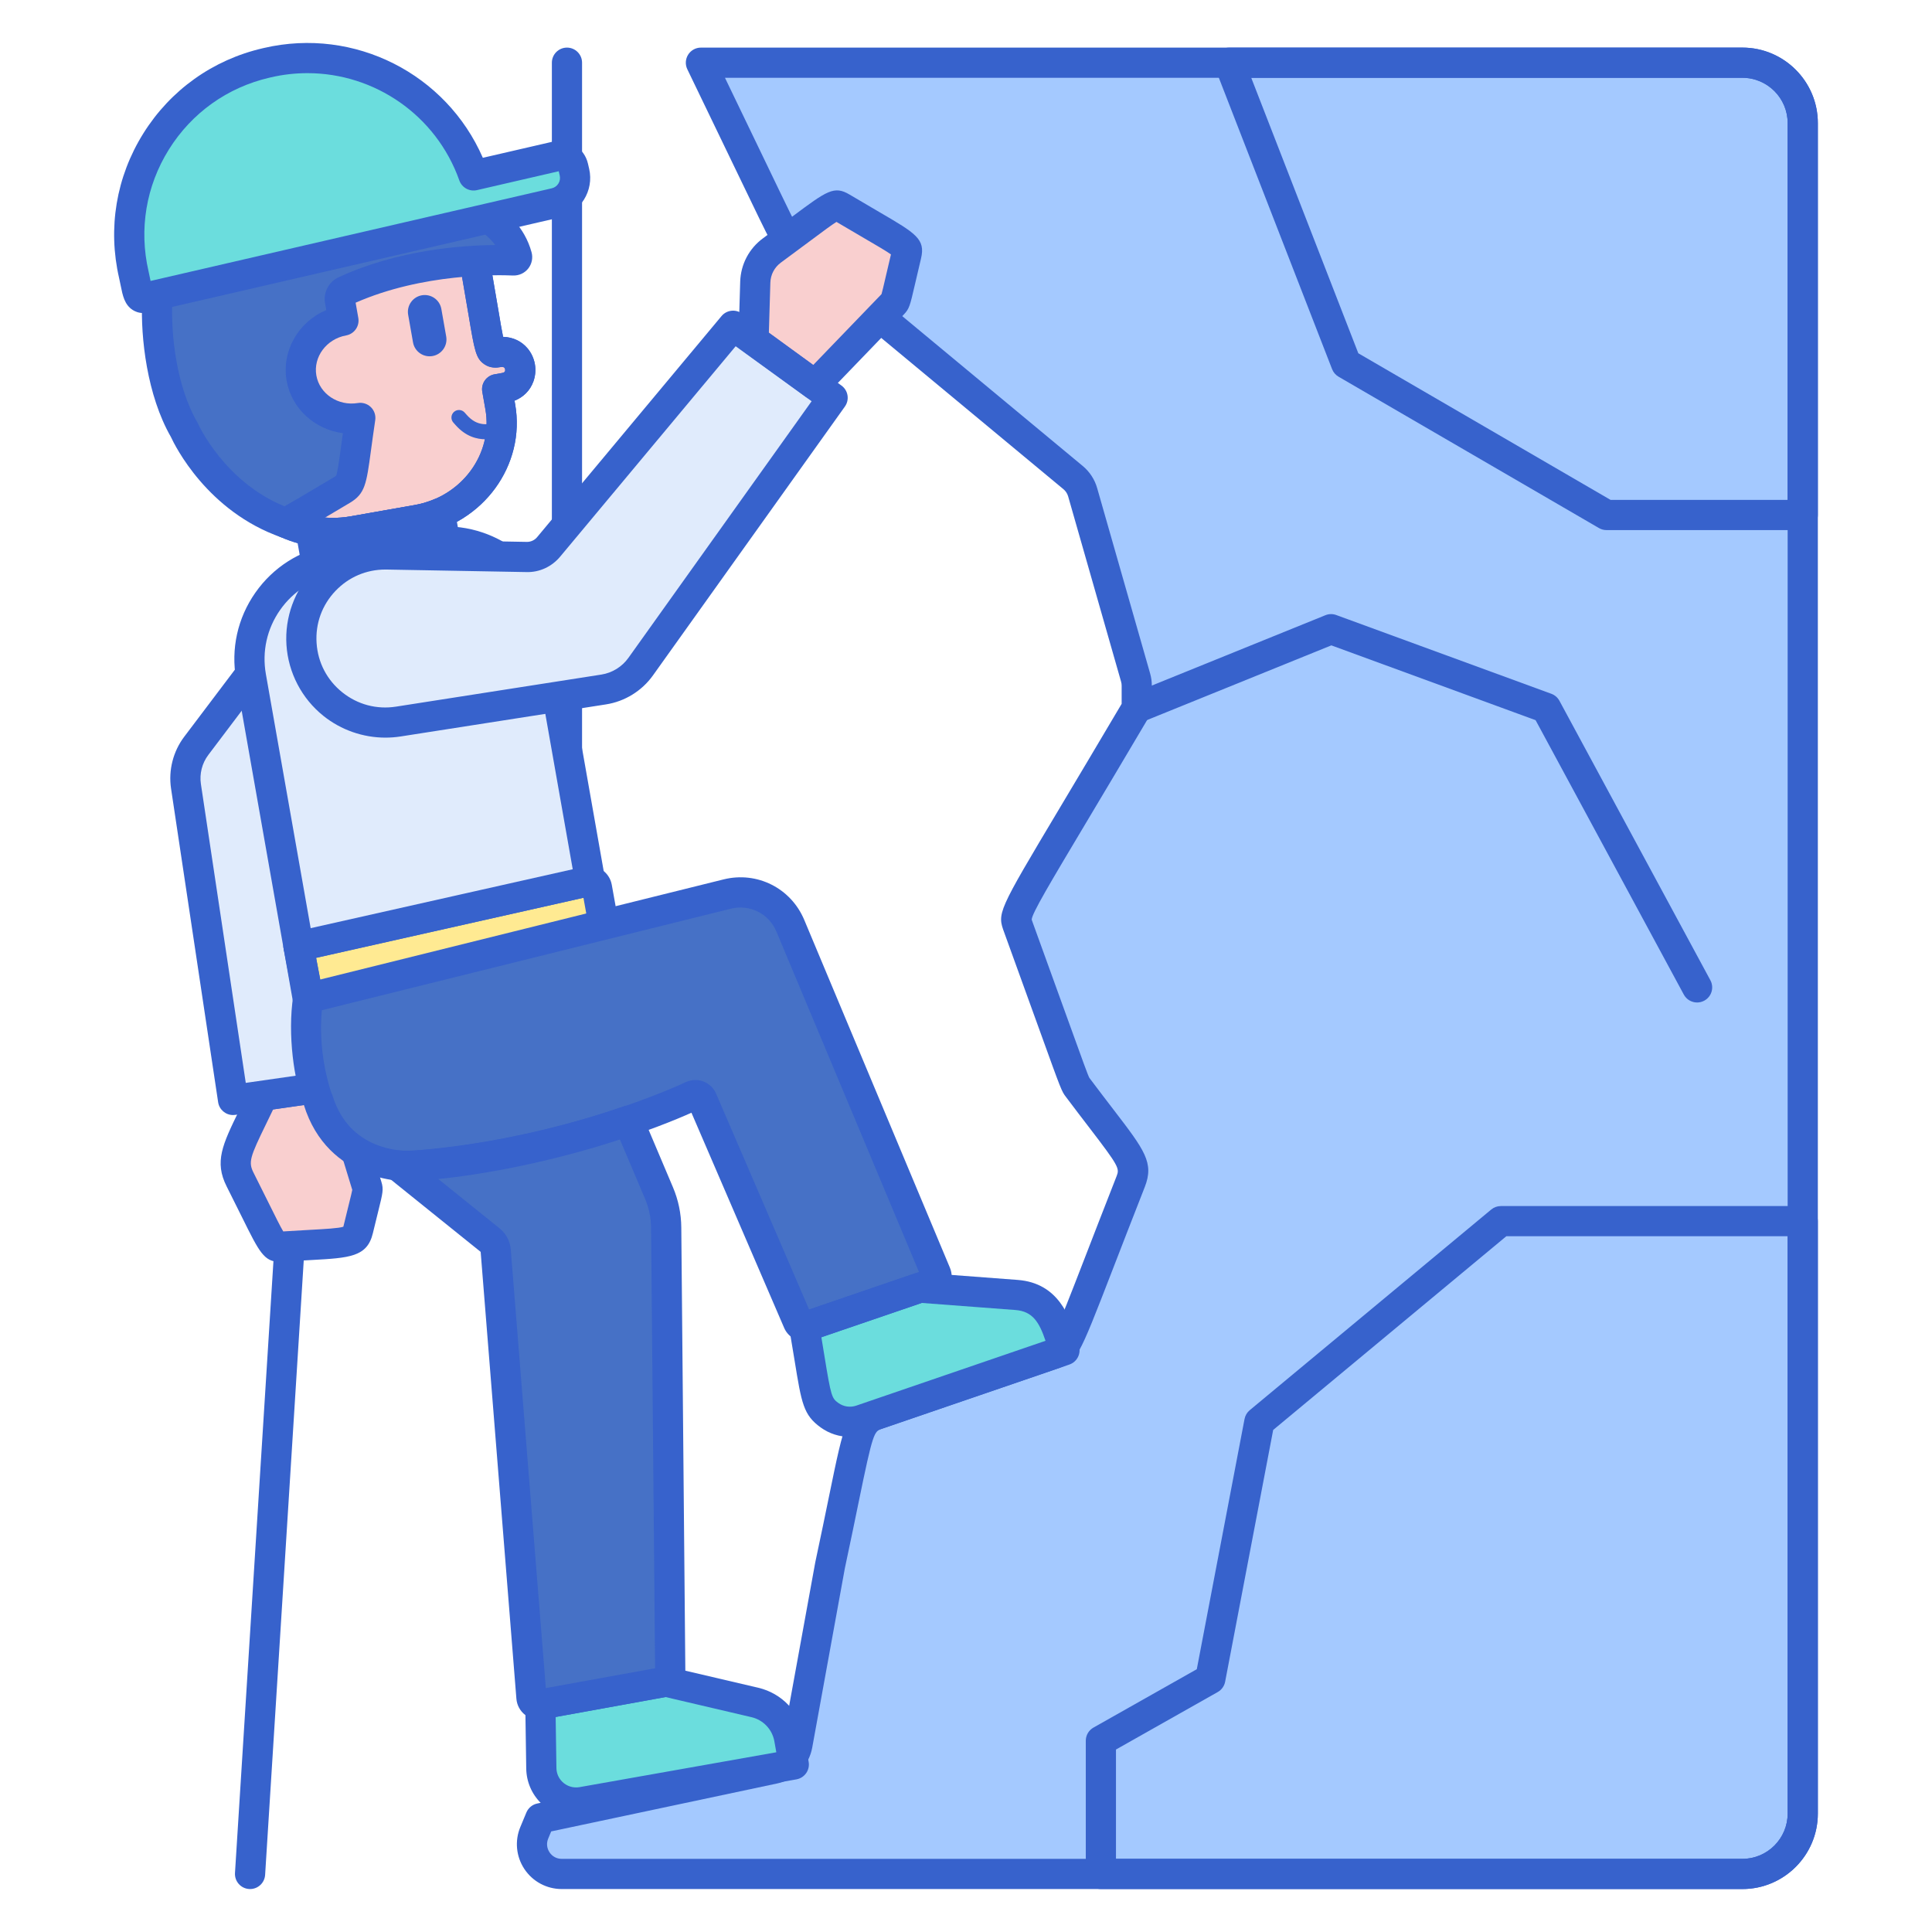 <?xml version="1.0" encoding="utf-8"?>
<!-- Generator: Adobe Illustrator 22.1.0, SVG Export Plug-In . SVG Version: 6.00 Build 0)  -->
<svg version="1.1" id="Layer_1" xmlns="http://www.w3.org/2000/svg" xmlns:xlink="http://www.w3.org/1999/xlink" x="0px" y="0px"
	 viewBox="0 0 256 256" style="enable-background:new 0 0 256 256;" xml:space="preserve">
<style type="text/css">
	.st0{fill:#4671C6;}
	.st1{fill:#F9CFCF;}
	.st2{fill:#F9A7A7;}
	.st3{fill:#A4C9FF;}
	.st4{fill:#3762CC;}
	.st5{fill:#E0EBFC;}
	.st6{fill:#6BDDDD;}
	.st7{fill:#B9BEFC;}
	.st8{fill:#FFEA92;}
	.st9{fill:#EAA97D;}
	.st10{fill:#FFEA94;}
	.st11{fill:#FFE164;}
	.st12{fill:#FFDC85;}
	.st13{fill:#FFFFFF;}
	.st14{fill:#383838;}
</style>
<g>
	<g>
		<path class="st4" d="M75.126,120.732c-1.104,0-2-0.896-2-2V8.308c0-1.104,0.896-2,2-2s2,0.896,2,2v110.425
			C77.126,119.837,76.231,120.732,75.126,120.732z"/>
	</g>
	<g>
		<path class="st1" d="M39.233,27.466l8.517-1.502C55.04,24.679,61.95,29.3,63.182,36.287c1.767,10.019,1.537,10.605,2.743,10.393v0
			c3.442-0.607,4.177,4.142,0.94,4.713l-0.989,0.174l0.413,2.341c1.232,6.987-3.68,13.693-10.971,14.979l-8.517,1.502
			c-8.056,1.42-15.69-3.686-17.051-11.406l-2.639-14.967C25.749,36.296,31.177,28.886,39.233,27.466z"/>
	</g>
	<g>
		<path class="st4" d="M44.114,72.625c-7.948,0-14.957-5.483-16.334-13.295l-2.639-14.967c-1.55-8.793,4.616-17.257,13.745-18.867
			l0,0l8.517-1.501c8.367-1.473,16.328,3.884,17.75,11.945c0.37,2.101,0.653,3.788,0.88,5.141c0.249,1.482,0.462,2.755,0.627,3.552
			c1.299,0.039,2.438,0.571,3.244,1.53c1.02,1.215,1.314,2.9,0.769,4.397c-0.431,1.185-1.317,2.073-2.496,2.534l0.083,0.466
			c1.421,8.062-4.228,15.821-12.594,17.296l-8.517,1.502C46.128,72.538,45.113,72.625,44.114,72.625z M39.58,29.436
			c-6.957,1.227-11.667,7.611-10.5,14.233l2.639,14.967c1.168,6.621,7.776,11.01,14.734,9.783l8.517-1.502
			c6.193-1.092,10.387-6.772,9.349-12.662l-0.413-2.34c-0.092-0.522,0.027-1.06,0.332-1.495s0.769-0.73,1.291-0.823l0.989-0.174
			c0.333-0.059,0.378-0.185,0.396-0.232c0.053-0.144,0.02-0.345-0.075-0.458c-0.111-0.133-0.37-0.12-0.567-0.084
			c-0.306,0.054-1.243,0.218-2.113-0.395c-1.111-0.785-1.277-1.772-2.072-6.513c-0.226-1.344-0.507-3.021-0.875-5.108
			c-1.039-5.889-6.919-9.789-13.116-8.7L39.58,29.436z"/>
	</g>
	<g>
		<path class="st4" d="M33.135,250.308c-0.042,0-0.084-0.001-0.127-0.004c-1.103-0.069-1.94-1.019-1.871-2.122l7.384-117.473
			c0.069-1.102,1.02-1.934,2.122-1.871c1.103,0.069,1.94,1.019,1.871,2.122l-7.384,117.473
			C35.062,249.493,34.183,250.308,33.135,250.308z"/>
	</g>
	<g>
		<path class="st1" d="M44.527,143.791l-9.681,1.389c-3.151,6.686-4.465,8.28-3.028,11.126c4.291,8.502,4.19,8.972,5.499,8.884
			c8.223-0.549,9.647-0.182,10.143-2.244c1.204-5.01,1.354-5.14,1.169-5.744L44.527,143.791z"/>
	</g>
	<g>
		<path class="st4" d="M37.056,167.2c-2.061,0-2.697-1.284-4.956-5.848c-0.548-1.107-1.223-2.47-2.068-4.145
			c-1.653-3.276-0.55-5.543,1.648-10.059c0.403-0.829,0.856-1.76,1.357-2.822c0.287-0.608,0.859-1.031,1.525-1.126l9.681-1.389
			c0.979-0.145,1.908,0.452,2.197,1.395l4.102,13.411c0.299,0.977,0.178,1.463-0.403,3.803c-0.182,0.733-0.423,1.7-0.733,2.993
			c-0.755,3.14-3.081,3.268-8.177,3.548c-1.064,0.058-2.313,0.127-3.777,0.225C37.312,167.195,37.181,167.2,37.056,167.2z
			 M36.191,147.007c-0.328,0.686-0.634,1.314-0.916,1.892c-2.159,4.435-2.391,5.083-1.673,6.505c0.851,1.687,1.53,3.059,2.082,4.173
			c0.807,1.63,1.476,2.981,1.849,3.594c1.366-0.088,2.496-0.15,3.473-0.204c2.08-0.114,3.897-0.214,4.489-0.418
			c0.006-0.021,0.012-0.044,0.018-0.071c0.314-1.307,0.557-2.283,0.741-3.023c0.204-0.822,0.372-1.496,0.424-1.787l-3.564-11.654
			L36.191,147.007z"/>
	</g>
	<g>
		<path class="st5" d="M57.648,76.254c4.639,4.202,4.693,11.471,0.118,15.742c-13.979,13.047-14.285,12.726-14.117,14.997
			l2.701,36.536l0,0l-15.469,2.22l-6.239-41.563c-0.285-1.895,0.206-3.826,1.361-5.355l15.934-21.095
			C45.724,72.723,52.993,72.038,57.648,76.254z"/>
	</g>
	<g>
		<path class="st4" d="M30.879,147.749c-0.974,0-1.827-0.712-1.976-1.704l-6.239-41.563c-0.361-2.412,0.274-4.912,1.744-6.857
			l15.934-21.096c2.142-2.835,5.399-4.653,8.937-4.986c3.539-0.333,7.078,0.844,9.711,3.229l0,0
			c2.625,2.377,4.145,5.771,4.171,9.313s-1.443,6.958-4.032,9.374c-2.791,2.604-5.037,4.677-6.843,6.344
			c-6.708,6.188-6.701,6.269-6.644,7.044l2.702,36.536c0.078,1.048-0.67,1.978-1.71,2.127l-15.469,2.22
			C31.07,147.742,30.974,147.749,30.879,147.749z M50.498,75.485c-0.279,0-0.56,0.013-0.843,0.04
			c-2.458,0.231-4.632,1.444-6.121,3.415L27.6,100.036c-0.826,1.093-1.183,2.498-0.979,3.853l5.944,39.598l11.654-1.672
			l-2.564-34.674c-0.206-2.781,0.253-3.205,7.921-10.279c1.802-1.663,4.043-3.73,6.826-6.328c1.799-1.679,2.78-3.959,2.761-6.42
			c-0.018-2.461-1.033-4.726-2.857-6.377l0,0C54.686,76.27,52.649,75.485,50.498,75.485z"/>
	</g>
	<g>
		<path class="st3" d="M150.623,93.808c-16.595,28.084-16.485,26.853-15.616,29.248c7.686,21.176,7.267,20.338,7.842,21.105
			c6.675,8.897,8.009,9.759,6.97,12.406c-8.74,22.27-8.195,22.153-10.496,22.941l-23.11,7.917
			c-2.812,0.963-2.397,2.067-6.224,19.962l-4.335,23.819c-0.286,1.573-1.495,2.817-3.058,3.149l-31.005,6.58l-0.799,1.918
			c-1.081,2.595,0.826,5.455,3.637,5.455h156.443c4.418,0,8-3.582,8-8v-224c0-4.418-3.582-8-8-8h-138
			c11.792,24.368,11.007,23.17,12.007,24l37.306,30.972c0.61,0.507,1.054,1.186,1.272,1.949l7.014,24.548
			c0.101,0.352,0.152,0.716,0.152,1.082V93.808z"/>
	</g>
	<g>
		<path class="st4" d="M224.875,132.835c-0.711,0-1.4-0.38-1.762-1.05l-19.64-36.36l-27.064-9.91l-25.036,10.146
			c-1.022,0.414-2.189-0.078-2.604-1.103c-0.415-1.023,0.079-2.19,1.103-2.604l25.75-10.435c0.46-0.187,0.972-0.196,1.438-0.024
			l28.5,10.435c0.459,0.168,0.84,0.498,1.072,0.927l20,37.027c0.525,0.972,0.163,2.186-0.809,2.71
			C225.521,132.758,225.196,132.835,224.875,132.835z"/>
	</g>
	<g>
		<path class="st3" d="M238.873,161.808h-40l-32,26.588l-6.5,34.067l-14.5,8.192v17.654h85c4.418,0,8-3.582,8-8V161.808z"/>
	</g>
	<g>
		<path class="st3" d="M162.873,8.308l15.5,39.88l34.5,20.052h26V16.308c0-4.418-3.582-8-8-8H162.873z"/>
	</g>
	<g>
		<path class="st4" d="M230.873,250.308H74.431c-1.991,0-3.838-0.989-4.942-2.645c-1.104-1.656-1.307-3.742-0.541-5.579l0.799-1.918
			c0.253-0.607,0.788-1.051,1.431-1.188l31.005-6.58c0.773-0.164,1.364-0.772,1.506-1.55l4.335-23.819
			c0.764-3.579,1.353-6.447,1.833-8.792c2.055-10.021,2.371-11.561,5.71-12.705l23.111-7.917c0.886-0.304,0.959-0.329,5.051-10.908
			c1.103-2.852,2.481-6.414,4.23-10.872c0.396-1.009,0.309-1.29-3.597-6.383c-0.875-1.142-1.907-2.486-3.111-4.092
			c-0.588-0.776-0.588-0.776-3.351-8.433c-1.082-2.999-2.605-7.219-4.772-13.189l-0.049-0.135
			c-0.966-2.627-0.966-2.627,7.324-16.515c2.117-3.547,4.81-8.057,8.221-13.827v-2.401c0-0.181-0.025-0.36-0.074-0.533
			l-7.014-24.548c-0.108-0.377-0.324-0.708-0.626-0.959l-37.39-31.041c-0.977-0.79-0.977-0.79-5.597-10.397
			c-1.613-3.354-3.814-7.931-6.849-14.202c-0.3-0.62-0.26-1.35,0.106-1.934s1.006-0.938,1.694-0.938h138c5.514,0,10,4.486,10,10v224
			C240.873,245.822,236.387,250.308,230.873,250.308z M73.035,242.673l-0.395,0.949c-0.254,0.609-0.189,1.273,0.177,1.822
			s0.955,0.864,1.614,0.864h156.442c3.309,0,6-2.691,6-6v-224c0-3.309-2.691-6-6-6H96.062c2.334,4.831,4.107,8.518,5.464,11.339
			c2.925,6.083,4.136,8.6,4.444,8.974l0.188,0.149l37.306,30.972c0.925,0.768,1.587,1.784,1.917,2.938l7.014,24.548
			c0.152,0.53,0.229,1.079,0.229,1.632v2.948c0,0.358-0.096,0.709-0.278,1.018c-3.547,6.002-6.331,10.667-8.508,14.313
			c-4.731,7.926-7.106,11.904-7.133,12.716c0.008,0.041,0.078,0.23,0.128,0.368l0.055,0.151c2.168,5.974,3.692,10.196,4.774,13.197
			c1.828,5.065,2.512,6.96,2.688,7.257c0.002,0.002,0.098,0.129,0.1,0.132c1.195,1.593,2.218,2.927,3.087,4.06
			c4.156,5.42,5.411,7.056,4.146,10.278c-1.747,4.451-3.122,8.007-4.224,10.854c-4.675,12.085-4.764,12.316-7.485,13.249
			l-23.111,7.917c-1.042,0.357-1.176,0.403-3.088,9.725c-0.482,2.354-1.073,5.232-1.828,8.764l-4.323,23.759
			c-0.434,2.381-2.244,4.244-4.611,4.747L73.035,242.673z M150.623,93.808h0.01H150.623z"/>
	</g>
	<g>
		<path class="st4" d="M230.873,250.308h-85c-1.104,0-2-0.896-2-2v-17.653c0-0.721,0.388-1.387,1.016-1.741l13.693-7.736
			l6.327-33.157c0.087-0.456,0.33-0.867,0.686-1.163l32-26.588c0.359-0.298,0.812-0.462,1.278-0.462h40c1.104,0,2,0.896,2,2v78.5
			C240.873,245.822,236.387,250.308,230.873,250.308z M147.873,246.308h83c3.309,0,6-2.691,6-6v-76.5h-37.277l-30.893,25.667
			l-6.366,33.362c-0.11,0.577-0.469,1.077-0.98,1.366l-13.484,7.618V246.308z"/>
	</g>
	<g>
		<path class="st4" d="M238.873,70.24h-26c-0.353,0-0.7-0.093-1.005-0.271l-34.5-20.052c-0.392-0.228-0.695-0.582-0.859-1.004
			l-15.5-39.88c-0.239-0.615-0.159-1.309,0.214-1.854c0.373-0.545,0.99-0.871,1.65-0.871h68c5.514,0,10,4.486,10,10V68.24
			C240.873,69.344,239.978,70.24,238.873,70.24z M213.412,66.24h23.461V16.308c0-3.309-2.691-6-6-6h-65.077l14.188,36.502
			L213.412,66.24z"/>
	</g>
	<g>
		<path class="st4" d="M44.114,72.625c-7.948,0-14.957-5.483-16.334-13.295l-2.639-14.967c-1.55-8.793,4.616-17.257,13.745-18.867
			l0,0l8.517-1.501c8.367-1.473,16.328,3.884,17.75,11.945c0.37,2.101,0.653,3.788,0.88,5.141c0.249,1.482,0.462,2.755,0.627,3.552
			c1.299,0.039,2.438,0.571,3.244,1.53c1.02,1.215,1.314,2.9,0.769,4.397c-0.431,1.185-1.317,2.073-2.496,2.534l0.083,0.466
			c1.421,8.062-4.228,15.821-12.594,17.296l-8.517,1.502C46.128,72.538,45.113,72.625,44.114,72.625z M39.58,29.436
			c-6.957,1.227-11.667,7.611-10.5,14.233l2.639,14.967c1.168,6.621,7.776,11.01,14.734,9.783l8.517-1.502
			c6.193-1.092,10.387-6.772,9.349-12.662l-0.413-2.34c-0.092-0.522,0.027-1.06,0.332-1.495s0.769-0.73,1.291-0.823l0.989-0.174
			c0.333-0.059,0.378-0.185,0.396-0.232c0.053-0.144,0.02-0.345-0.075-0.458c-0.111-0.133-0.37-0.12-0.567-0.084
			c-0.306,0.054-1.243,0.218-2.113-0.395c-1.111-0.785-1.277-1.772-2.072-6.513c-0.226-1.344-0.507-3.021-0.875-5.108
			c-1.039-5.889-6.919-9.789-13.116-8.7L39.58,29.436z"/>
	</g>
	<g>
		<path class="st4" d="M64.385,58.208c-1.233,0-2.671-0.373-4.016-1.881l-0.298-0.335c-0.368-0.413-0.331-1.044,0.082-1.412
			c0.412-0.368,1.045-0.331,1.412,0.082l0.298,0.334c1.372,1.539,2.723,1.275,4.028,1.021l0.412-0.078
			c0.542-0.096,1.063,0.268,1.159,0.811c0.096,0.544-0.267,1.063-0.811,1.159l-0.376,0.071
			C65.754,58.082,65.104,58.208,64.385,58.208z"/>
	</g>
	<g>
		<path class="st4" d="M57.313,47.178c1.213-0.214,2.025-1.373,1.812-2.583l-0.645-3.66c-0.213-1.211-1.374-2.022-2.586-1.808
			c-1.212,0.214-2.025,1.373-1.811,2.583l0.645,3.66C54.941,46.581,56.101,47.392,57.313,47.178z"/>
	</g>
	<g>
		<path class="st0" d="M20.834,39.924c0.008-0.194,0.014-0.303,0.014-0.303l0.001,0.001c0.331-5.445,2.981-10.444,7.129-13.849
			c0-0.001-0.004-0.004-0.004-0.004c5.388-4.846,16.103-6.276,23.362-5.986l0,0c4.774,0.31,10.755,1.985,15.612,7.44
			c0.253,0.284,0.091,0.734-0.287,0.801l-2.766,0.488c0,0,3.514,1.462,4.611,5.441c0.079,0.288-0.15,0.569-0.448,0.556
			c-2.556-0.117-12.987-0.284-22.35,4.045c-0.484,0.224-0.76,0.744-0.668,1.269l0.468,2.655c-3.698,0.67-6.184,4.077-5.558,7.627
			c0.624,3.538,4.104,5.884,7.793,5.272c-1.166,7.858-0.894,8.637-2.408,9.535c-0.316,0.188-5.963,3.564-6.303,3.704l0,0.002
			l-1.088,0.701c-9.597-3.356-13.522-12.344-13.522-12.344C21.62,52.148,20.601,45.115,20.834,39.924z"/>
	</g>
	<g>
		<path class="st6" d="M104.577,230.39c-0.419-2.366-2.208-4.256-4.548-4.803l-11.792-2.76l-16.633,3.018l0.126,8.465
			c0.018,1.206,0.509,2.357,1.366,3.206c1.063,1.051,2.57,1.521,4.042,1.26l28.045-4.969L104.577,230.39z"/>
	</g>
	<g>
		<path class="st6" d="M134.691,171.589l-12.82-0.967l-15.291,5.226c1.567,9.15,1.375,10.26,3.337,11.676
			c1.212,0.875,2.774,1.107,4.188,0.623l26.945-9.23C140.094,176.127,139.328,171.939,134.691,171.589z"/>
	</g>
	<g>
		<path class="st8" d="M80.32,124.404l-1.227-6.825c-0.101-0.56-0.648-0.924-1.204-0.799l-38.331,8.615l1.309,6.855l38.638-6.684
			C80.053,125.472,80.418,124.95,80.32,124.404z"/>
	</g>
	<g>
		<path class="st4" d="M40.865,134.25c-0.942,0-1.779-0.668-1.962-1.625l-1.309-6.855c-0.203-1.06,0.473-2.09,1.526-2.326
			l38.331-8.615c0.795-0.179,1.64-0.023,2.317,0.428c0.678,0.45,1.149,1.167,1.293,1.968l1.227,6.826v0
			c0.143,0.792-0.033,1.591-0.495,2.251c-0.461,0.659-1.152,1.098-1.945,1.236l-38.64,6.684
			C41.093,134.241,40.979,134.25,40.865,134.25z M41.886,126.922l0.577,3.022l35.71-6.177l-0.864-4.807L41.886,126.922z
			 M78.352,124.758L78.352,124.758C78.352,124.758,78.352,124.758,78.352,124.758L78.352,124.758z"/>
	</g>
	<g>
		<path class="st0" d="M40.836,132.246c-1.2,7.744,1.677,14.673,1.332,13.554c3.216,10.41,14.696,8.507,12.768,8.66
			c21.162-1.68,36.798-9.274,36.798-9.274c0.508-0.22,1.098,0.013,1.317,0.522l12.691,29.452c0.207,0.48,0.748,0.719,1.242,0.551
			l16.445-5.621c0.548-0.187,0.823-0.799,0.599-1.333l-19.304-46.093c-1.37-3.271-4.921-5.054-8.362-4.2L40.836,132.246z"/>
	</g>
	<g>
		<path class="st4" d="M106.671,177.763c-1.169,0-2.282-0.688-2.766-1.812l-12.285-28.509c-3.641,1.632-17.674,7.437-36.062,8.974
			c-1.849,0.398-12.126,0.238-15.3-10.02l0,0c0,0,0-0.001,0-0.001c0-0.001-0.001-0.002-0.001-0.004
			c-0.02-0.064-0.037-0.128-0.05-0.193c-1.205-2.838-2.148-9.091-1.348-14.258c0.124-0.796,0.713-1.44,1.495-1.634l55.524-13.782
			c4.433-1.103,8.925,1.158,10.689,5.369l19.304,46.093c0.32,0.764,0.309,1.634-0.031,2.389s-0.983,1.341-1.766,1.608l-16.444,5.621
			C107.314,177.711,106.991,177.763,106.671,177.763z M92.154,143.105c0.372,0,0.736,0.071,1.085,0.209
			c0.746,0.296,1.332,0.865,1.649,1.603l12.325,28.602l14.557-4.975l-18.891-45.106c-0.996-2.377-3.533-3.652-6.036-3.032
			l-54.193,13.452c-0.511,5.31,0.887,9.87,1.255,10.951c0.048,0.084,0.09,0.172,0.126,0.265c0,0,0,0,0,0
			c0.001,0.001,0.001,0.002,0.002,0.004s0.002,0.003,0.001,0.005c0.016,0.042,0.031,0.084,0.044,0.128
			c2.206,7.137,8.932,7.344,10.442,7.293c0.083-0.018,0.169-0.03,0.257-0.037c20.549-1.631,35.93-9.005,36.083-9.079
			C91.295,143.198,91.729,143.105,92.154,143.105z"/>
	</g>
	<g>
		<path class="st4" d="M37.944,71.317c-0.222,0-0.445-0.037-0.66-0.112C27.462,67.77,23.17,59.039,22.64,57.887
			c-3.157-5.503-4.024-13.153-3.805-18.052l0.017-0.339c0.356-5.849,3.175-11.371,7.74-15.172c0.015-0.014,0.03-0.028,0.045-0.042
			c5.883-5.291,17.022-6.803,24.779-6.497c6.824,0.442,12.695,3.245,17.026,8.108c0.597,0.671,0.785,1.615,0.49,2.463
			c-0.139,0.399-0.373,0.748-0.675,1.023c0.882,1.012,1.708,2.34,2.177,4.042c0.207,0.748,0.041,1.559-0.445,2.167
			c-0.487,0.611-1.233,0.948-2.023,0.918c-1.945-0.089-11.917-0.321-20.844,3.603l0.356,2.02c0.191,1.084-0.53,2.119-1.613,2.315
			c-2.608,0.473-4.378,2.855-3.945,5.312c0.431,2.442,2.901,4.075,5.496,3.646c0.628-0.104,1.273,0.099,1.729,0.547
			c0.456,0.448,0.67,1.087,0.576,1.72c-0.248,1.666-0.429,3.011-0.578,4.106c-0.588,4.344-0.766,5.655-2.788,6.855l-0.326,0.194
			c-4.407,2.628-5.594,3.313-6.003,3.528l-0.998,0.645C38.702,71.208,38.324,71.317,37.944,71.317z M22.843,39.772l-0.011,0.232
			c0,0.003,0,0.006,0,0.009c-0.196,4.385,0.555,11.195,3.32,15.956c0.038,0.066,0.073,0.134,0.104,0.204
			c0.033,0.075,3.478,7.675,11.452,10.918l0.241-0.155c0.076-0.049,0.155-0.093,0.237-0.131c0.227-0.119,1.296-0.73,5.791-3.411
			l0.34-0.203c0.152-0.09,0.193-0.13,0.195-0.132c0.193-0.298,0.414-1.93,0.669-3.819c0.074-0.549,0.157-1.16,0.252-1.841
			c-3.688-0.479-6.794-3.219-7.451-6.946c-0.699-3.966,1.575-7.815,5.251-9.371l-0.161-0.911c-0.25-1.416,0.49-2.827,1.799-3.432
			c7.796-3.604,16.202-4.234,20.743-4.27c-1.053-1.467-2.423-2.081-2.502-2.116c-0.808-0.353-1.298-1.197-1.194-2.073
			c0.1-0.837,0.705-1.52,1.517-1.713c-3.35-2.869-7.451-4.477-12.227-4.787c-7.455-0.295-17.088,1.254-21.795,5.389
			c-0.052,0.053-0.106,0.104-0.164,0.151c-3.777,3.101-6.111,7.629-6.402,12.424C22.844,39.752,22.844,39.763,22.843,39.772z
			 M20.833,39.924h0.01H20.833z"/>
	</g>
	<g>
		<path class="st4" d="M76.337,240.845c-1.725,0-3.402-0.676-4.648-1.909c-1.238-1.224-1.934-2.857-1.96-4.598l-0.126-8.464
			c-0.014-0.978,0.681-1.823,1.643-1.998l16.633-3.018c0.269-0.049,0.545-0.042,0.813,0.021l11.792,2.76
			c3.123,0.731,5.502,3.244,6.062,6.402v0l0.605,3.416c0.193,1.087-0.533,2.125-1.62,2.318l-28.045,4.969
			C77.104,240.812,76.719,240.845,76.337,240.845z M73.628,227.509l0.101,6.77c0.01,0.687,0.285,1.331,0.773,1.814
			c0.601,0.593,1.456,0.861,2.287,0.713l26.076-4.62l-0.256-1.446c-0.28-1.582-1.472-2.839-3.035-3.206l-11.388-2.666
			L73.628,227.509z"/>
	</g>
	<g>
		<path class="st4" d="M112.615,190.395c-1.371,0-2.73-0.427-3.869-1.249c-2.286-1.649-2.533-3.171-3.453-8.833
			c-0.188-1.156-0.409-2.517-0.685-4.127c-0.166-0.968,0.396-1.913,1.324-2.23l15.291-5.226c0.256-0.087,0.526-0.123,0.797-0.102
			l12.82,0.967c5.471,0.412,6.928,5.003,7.798,7.746c0.102,0.321,0.201,0.632,0.302,0.928c0.358,1.045-0.199,2.182-1.244,2.54
			l-26.945,9.23C114.057,190.278,113.334,190.395,112.615,190.395z M108.835,177.191c0.153,0.918,0.287,1.741,0.407,2.481
			c0.876,5.395,0.981,5.607,1.845,6.23c0.685,0.494,1.569,0.626,2.369,0.352l25.082-8.592c-0.827-2.433-1.677-3.904-3.997-4.08l0,0
			l-12.411-0.936L108.835,177.191z"/>
	</g>
	<g>
		<path class="st0" d="M87.324,158.093l-4.062-9.593c-13.551,4.711-27.215,6.287-30.614,5.924l12.297,9.898
			c0.428,0.345,0.696,0.851,0.74,1.399l4.736,59.22c0.047,0.59,0.593,1.01,1.175,0.904l16.396-2.975
			c0.479-0.087,0.826-0.506,0.821-0.993l-0.539-59.215C88.259,161.092,87.937,159.539,87.324,158.093z"/>
	</g>
	<g>
		<path class="st4" d="M71.419,227.861c-0.657,0-1.304-0.216-1.831-0.622c-0.67-0.516-1.094-1.295-1.162-2.138L63.69,165.88
			l-12.297-9.898c-0.691-0.557-0.934-1.502-0.594-2.322c0.339-0.82,1.181-1.315,2.06-1.225c2.733,0.292,16.03-1.057,29.746-5.825
			c0.995-0.345,2.088,0.139,2.499,1.109l4.063,9.593l0,0c0.718,1.696,1.091,3.49,1.107,5.332l0.54,59.215
			c0.013,1.465-1.023,2.718-2.464,2.979l-16.396,2.975C71.775,227.845,71.597,227.861,71.419,227.861z M58.075,156.226l8.123,6.538
			c0.853,0.686,1.392,1.705,1.479,2.796l4.648,58.12l14.479-2.627l-0.532-58.373c-0.012-1.315-0.278-2.596-0.791-3.808l-3.339-7.884
			C72.975,154,63.956,155.643,58.075,156.226z"/>
	</g>
	<g>
		<path class="st5" d="M77.89,116.78c0.106-0.024,0.209-0.015,0.311-0.005l-5.991-33.976c-1.282-7.27-8.214-12.124-15.484-10.842
			L44.1,74.183c-7.27,1.282-12.124,8.214-10.842,15.484l6.3,35.728L77.89,116.78z"/>
	</g>
	<g>
		<polygon class="st5" points="39.559,125.396 40.769,132.263 40.867,132.246 		"/>
	</g>
	<g>
		<path class="st4" d="M39.559,127.395c-0.391,0-0.778-0.115-1.109-0.335c-0.455-0.303-0.766-0.779-0.861-1.317l-6.3-35.728
			c-0.713-4.042,0.191-8.12,2.545-11.481c2.354-3.362,5.876-5.606,9.919-6.319l12.625-2.227c8.344-1.467,16.33,4.12,17.801,12.464
			l5.991,33.976c0.108,0.615-0.077,1.246-0.5,1.704c-0.395,0.428-0.938,0.652-1.532,0.642l-38.141,8.572
			C39.852,127.379,39.705,127.395,39.559,127.395z M59.071,73.751c-0.664,0-1.331,0.058-1.998,0.176l-12.625,2.227
			c-2.99,0.527-5.596,2.187-7.337,4.674s-2.41,5.503-1.882,8.493l5.936,33.665l34.724-7.805L70.24,83.146
			c-0.527-2.99-2.187-5.595-4.674-7.336C63.633,74.457,61.381,73.751,59.071,73.751z"/>
	</g>
	<g>
		<path class="st4" d="M40.855,134.247c-0.967,0-1.885-0.668-2.056-1.637l-1.211-6.867c-0.191-1.082,0.527-2.116,1.608-2.314
			c1.078-0.196,2.12,0.512,2.326,1.592l1.309,6.85c0.101,0.526-0.014,1.071-0.319,1.512c-0.304,0.441-0.773,0.741-1.301,0.833
			C41.093,134.236,40.974,134.247,40.855,134.247z"/>
	</g>
	<g>
		<path class="st1" d="M99.849,45.064l0.228-7.67c0.05-1.671,0.866-3.226,2.214-4.215c8.047-5.907,8.136-6.346,9.263-5.676
			c8.157,4.855,8.875,4.877,8.537,6.294c-1.399,5.863-1.315,6.014-1.756,6.471l-10.341,10.729L99.849,45.064z"/>
	</g>
	<g>
		<path class="st5" d="M39.953,85.337c-0.429-6.505,4.796-11.986,11.314-11.868l18.512,0.334c1.125,0.02,2.198-0.47,2.918-1.334
			l24.442-29.304l0,0l13.186,9.543L84.889,88.338c-1.16,1.625-2.925,2.714-4.898,3.022l-27.207,4.248
			C46.32,96.617,40.383,91.864,39.953,85.337z"/>
	</g>
	<g>
		<path class="st4" d="M107.994,52.998c-0.411,0-0.824-0.126-1.177-0.383l-8.145-5.933c-0.534-0.389-0.841-1.016-0.821-1.676
			l0.228-7.67c0.068-2.302,1.172-4.405,3.029-5.768c1.592-1.168,2.872-2.123,3.909-2.896c4.561-3.4,5.511-4.107,7.561-2.887
			c1.6,0.952,2.913,1.718,3.987,2.344c4.799,2.799,6.089,3.551,5.473,6.132c-0.365,1.531-0.629,2.67-0.827,3.527
			c-0.629,2.715-0.725,3.132-1.435,3.868l-10.341,10.729C109.044,52.79,108.521,52.998,107.994,52.998z M101.879,44.069l5.884,4.286
			l9.043-9.382c0.095-0.31,0.272-1.076,0.506-2.086c0.183-0.792,0.422-1.822,0.744-3.176c-0.605-0.434-1.922-1.202-3.507-2.126
			c-1.014-0.591-2.238-1.305-3.713-2.181c-0.618,0.38-1.844,1.294-3.429,2.475c-1.043,0.778-2.331,1.738-3.933,2.914
			c-0.857,0.629-1.367,1.6-1.398,2.662L101.879,44.069z"/>
	</g>
	<g>
		<path class="st4" d="M51.076,97.74c-2.966,0-5.879-1.006-8.221-2.881c-2.871-2.298-4.657-5.722-4.898-9.392l0,0
			c-0.241-3.657,1.071-7.276,3.601-9.929c2.529-2.653,6.071-4.138,9.745-4.069l18.512,0.334c0.5,0.009,1.012-0.215,1.346-0.616
			l24.443-29.304c0.673-0.807,1.858-0.955,2.708-0.339l13.186,9.543c0.891,0.645,1.094,1.887,0.455,2.782L86.517,89.5
			c-1.463,2.049-3.729,3.448-6.217,3.836l-27.207,4.248C52.422,97.688,51.748,97.74,51.076,97.74z M51.058,75.467
			c-2.521,0-4.86,1.001-6.605,2.832c-1.785,1.872-2.674,4.325-2.504,6.906l0,0c0.171,2.59,1.381,4.91,3.407,6.532
			c2.025,1.622,4.555,2.295,7.12,1.895l27.207-4.248c1.432-0.224,2.736-1.029,3.579-2.208l24.282-34.012L97.479,45.88L74.232,73.75
			c-1.113,1.335-2.748,2.107-4.489,2.053L51.23,75.468C51.173,75.467,51.115,75.467,51.058,75.467z"/>
	</g>
	<g>
		<path class="st1" d="M44.1,74.183l12.625-2.226c0.755-0.133,1.505-0.185,2.247-0.19l-0.665-3.772
			c-0.942,0.396-1.938,0.706-2.99,0.892l-8.517,1.502c-1.926,0.34-3.824,0.297-5.622-0.056l0.781,4.429
			C42.648,74.518,43.358,74.314,44.1,74.183z"/>
	</g>
	<g>
		<path class="st4" d="M41.96,76.761c-0.35,0-0.699-0.092-1.008-0.272c-0.508-0.296-0.86-0.801-0.962-1.38l-0.781-4.429
			c-0.114-0.649,0.099-1.313,0.569-1.775c0.471-0.461,1.141-0.662,1.786-0.535c1.624,0.318,3.269,0.334,4.89,0.049l8.517-1.502
			c0.847-0.149,1.709-0.407,2.563-0.766c0.56-0.236,1.198-0.204,1.732,0.088c0.534,0.291,0.906,0.81,1.012,1.409l0.665,3.772
			c0.102,0.58-0.056,1.175-0.434,1.628c-0.377,0.452-0.934,0.715-1.523,0.719c-0.705,0.004-1.331,0.057-1.913,0.16l-12.625,2.227
			l0,0c-0.569,0.1-1.165,0.262-1.821,0.494C42.411,76.724,42.185,76.761,41.96,76.761z M44.101,74.184h0.01H44.101z"/>
	</g>
	<g>
		<path class="st6" d="M76.115,22.815l-0.159-0.687c-0.234-1.014-1.246-1.646-2.26-1.412l-10.946,2.527
			C58.829,12.19,47.156,5.595,35.454,8.297l-0.191,0.044c-12.589,2.906-20.438,15.468-17.531,28.056
			c0.459,1.986,0.466,3.286,1.467,3.055L64.254,29.05l0-0.001l9.309-2.149C75.396,26.477,76.538,24.648,76.115,22.815z"/>
	</g>
	<g>
		<path class="st4" d="M18.979,41.479c-0.614,0-1.085-0.207-1.401-0.41c-1.079-0.696-1.323-1.915-1.581-3.205
			c-0.062-0.311-0.13-0.651-0.214-1.017c-1.526-6.608-0.387-13.416,3.208-19.168s9.213-9.76,15.823-11.286l0.19-0.044
			c11.99-2.77,24.13,3.441,28.974,14.56l9.27-2.14c1.011-0.233,2.052-0.059,2.932,0.491s1.493,1.41,1.726,2.421l0.159,0.686v0
			c0.67,2.904-1.147,5.812-4.051,6.483L19.649,41.4C19.41,41.456,19.187,41.479,18.979,41.479z M40.737,9.693
			c-1.598,0-3.216,0.179-4.833,0.553l-0.19,0.044c-5.568,1.286-10.302,4.662-13.33,9.508s-3.988,10.582-2.702,16.149
			c0.094,0.407,0.17,0.787,0.239,1.132c0.01,0.048,0.02,0.097,0.029,0.147l53.164-12.275c0.755-0.174,1.228-0.931,1.054-1.686
			l-0.133-0.575L63.2,25.192c-0.988,0.228-1.995-0.322-2.334-1.28C57.788,15.236,49.61,9.693,40.737,9.693z"/>
	</g>
</g>
</svg>

